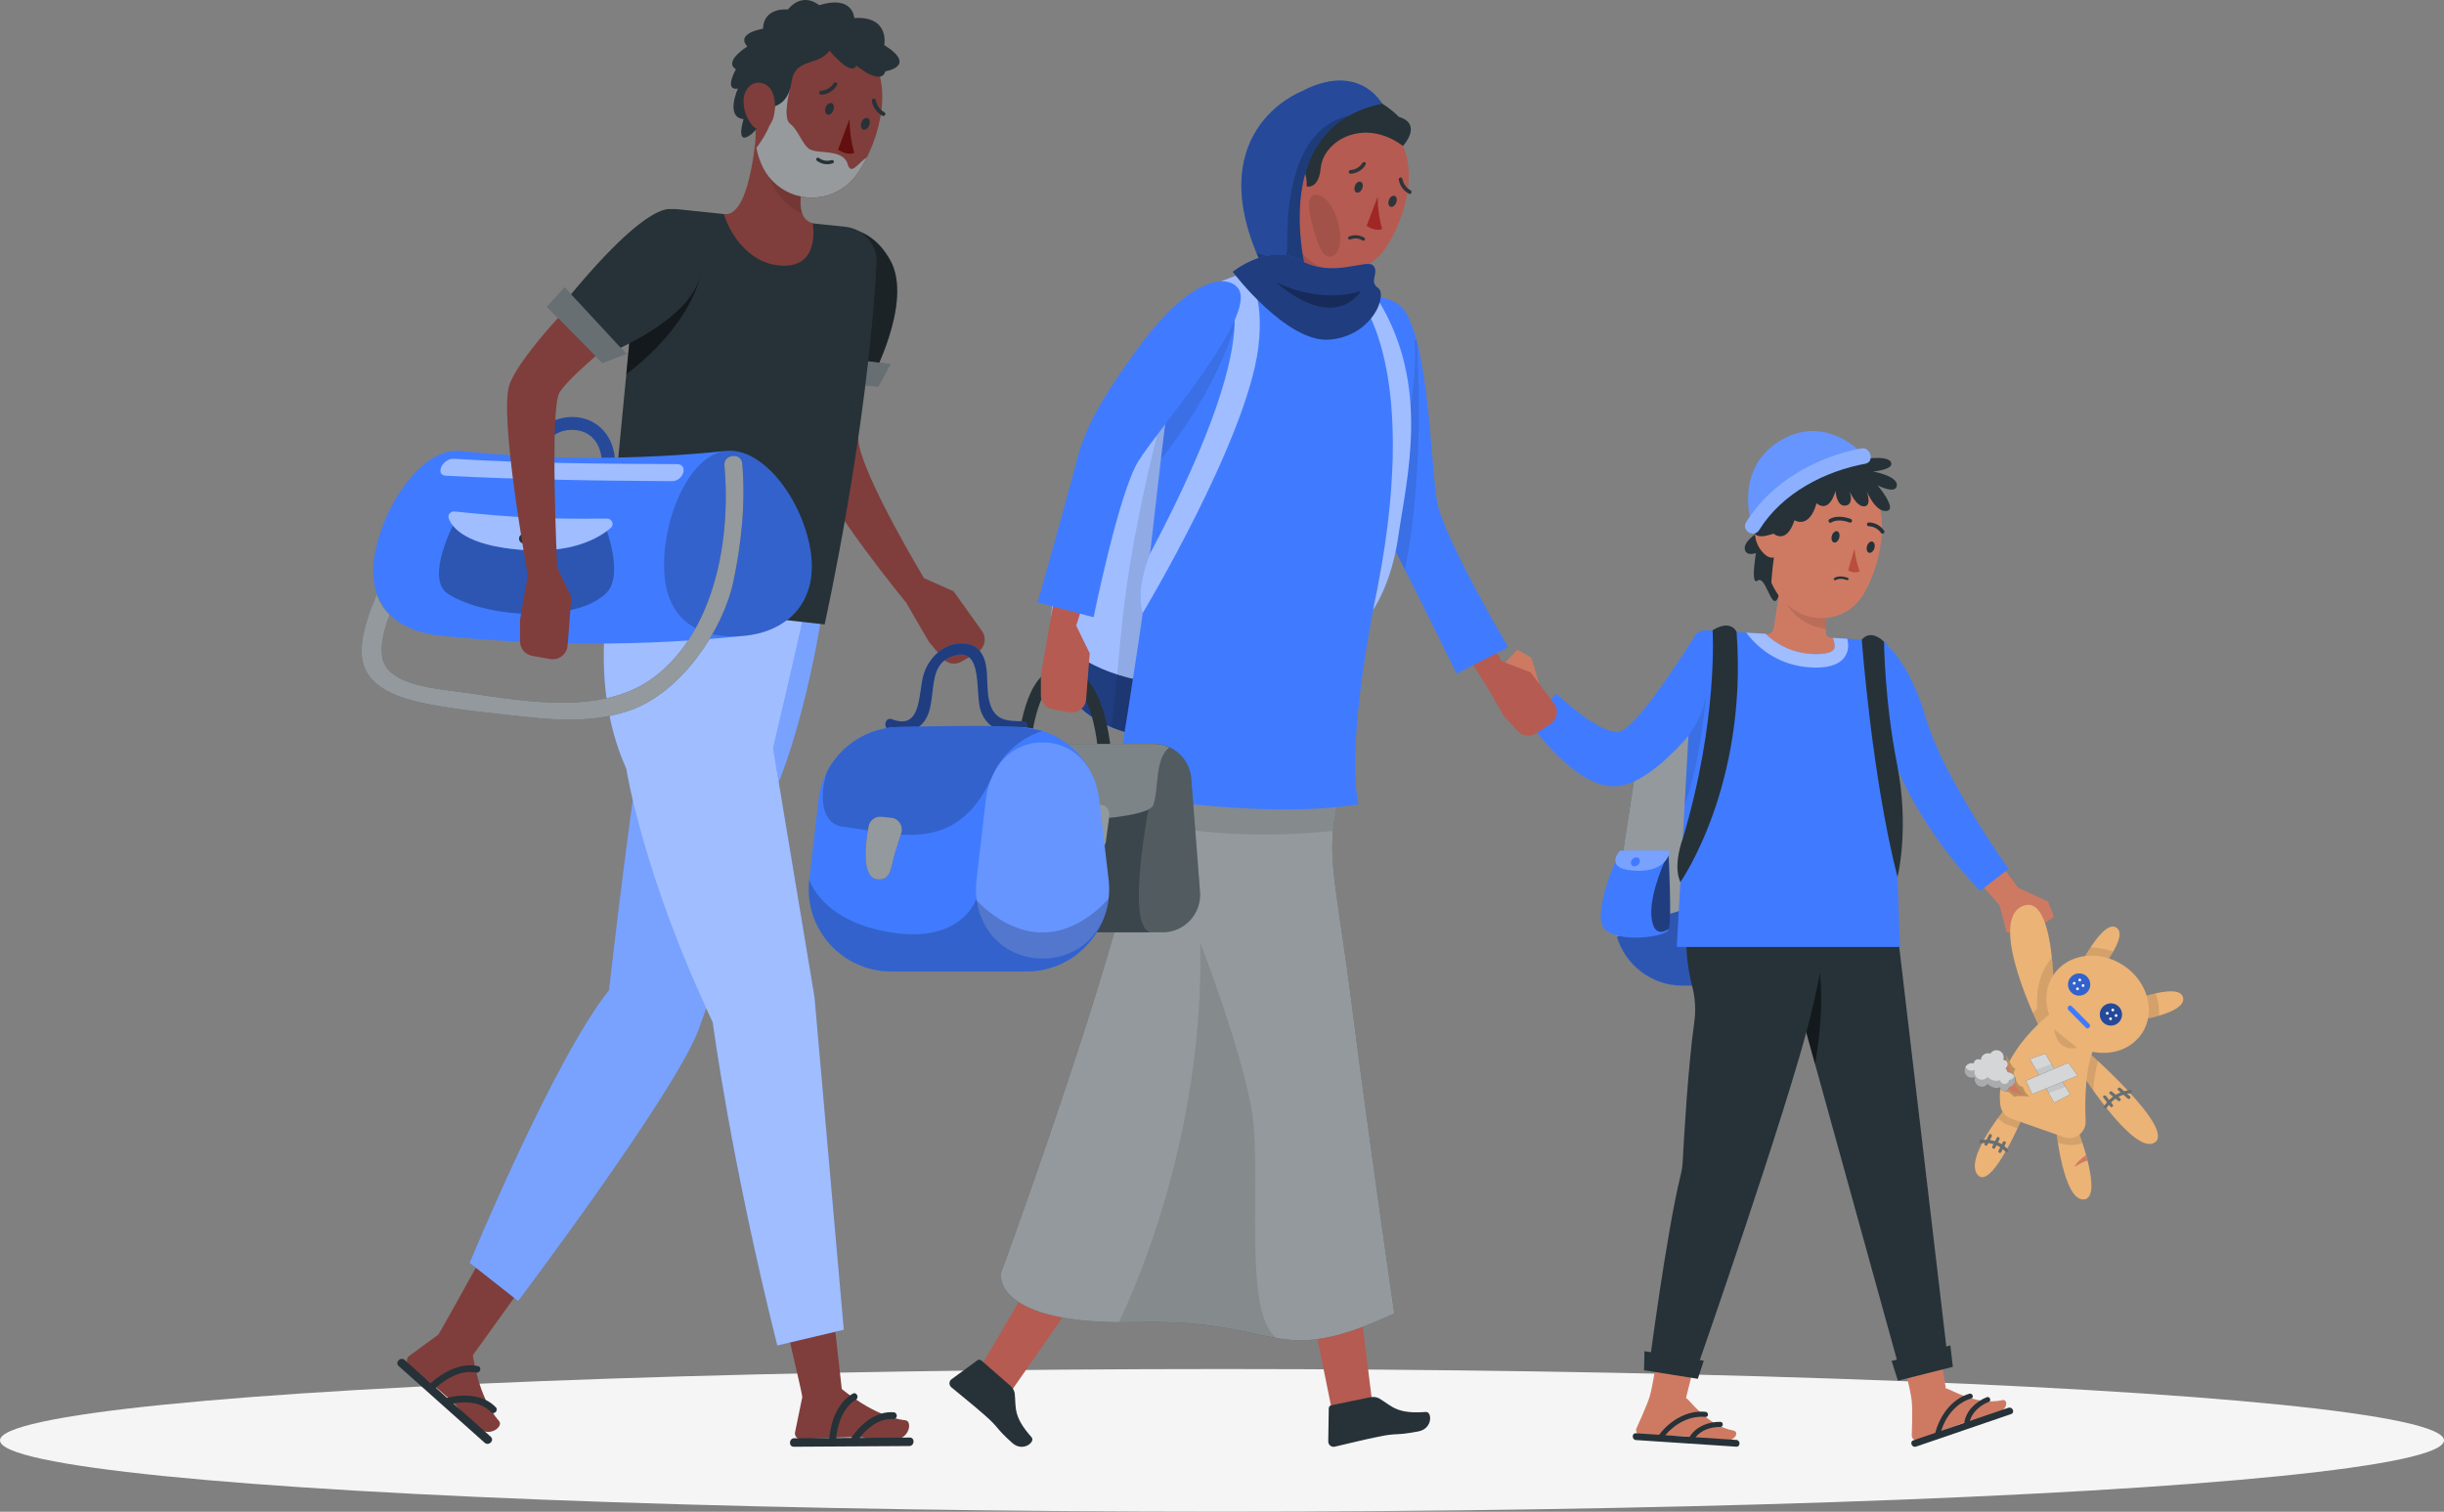<?xml version="1.0" encoding="UTF-8"?>
<svg id="Capa_2" data-name="Capa 2" xmlns="http://www.w3.org/2000/svg" viewBox="0 0 387.78 239.92">
  <rect x="0" y="0" width="387.78" height="239.92" fill="#808080" stroke="none"/>
  <defs>
    <style>
      .cls-1, .cls-2, .cls-3, .cls-4, .cls-5, .cls-6, .cls-7 {
        fill: #fff;
      }

      .cls-8, .cls-5 {
        opacity: .5;
      }

      .cls-2, .cls-9 {
        opacity: .4;
      }

      .cls-10 {
        fill: #ba4d3c;
      }

      .cls-11 {
        fill: #f5f5f5;
      }

      .cls-3, .cls-12 {
        opacity: .3;
      }

      .cls-13, .cls-4, .cls-14, .cls-15 {
        opacity: .1;
      }

      .cls-13, .cls-16 {
        fill: #263238;
      }

      .cls-17 {
        fill: #ebb376;
      }

      .cls-18, .cls-7 {
        opacity: .2;
      }

      .cls-6 {
        opacity: .8;
      }

      .cls-19 {
        fill: #ce7a63;
      }

      .cls-20 {
        fill: #b55b52;
      }

      .cls-21 {
        fill: #407bff;
      }

      .cls-22 {
        fill: #2e353a;
      }

      .cls-23 {
        fill: #7f3e3b;
      }

      .cls-15 {
        isolation: isolate;
      }

      .cls-24 {
        fill: #630f0f;
      }

      .cls-25 {
        fill: #a02724;
      }
    </style>
  </defs>
  <g id="Shadow">
    <ellipse id="_Path_" data-name="&amp;lt;Path&amp;gt;" class="cls-11" cx="193.89" cy="228.59" rx="193.89" ry="11.32"/>
  </g>
  <g id="Character_3" data-name="Character 3">
    <g>
      <g>
        <path class="cls-16" d="m279.01,156.43h-12.02c-6.69,0-11.81-5.96-10.79-12.58l3.49-22.74c.88-5.75,6.11-9.8,11.9-9.21l7.43.76v43.77Z"/>
        <path class="cls-5" d="m279.01,156.43h-12.02c-6.69,0-11.81-5.96-10.79-12.58l3.49-22.74c.88-5.75,6.11-9.8,11.9-9.21l7.43.76v43.77Z"/>
        <path class="cls-21" d="m256.54,148.68c1.35,4.43,5.46,7.75,10.45,7.75h12.02v-13.53c-10.36-.16-18.54,3.56-22.47,5.79Z"/>
        <path class="cls-12" d="m256.54,148.68c1.35,4.43,5.46,7.75,10.45,7.75h12.02v-13.53c-10.36-.16-18.54,3.56-22.47,5.79Z"/>
        <path class="cls-21" d="m256.78,135.63s-4.57,9.87-2.03,11.96c2.54,2.09,9.42,1.07,9.98,0s0-11.96,0-11.96h-7.95Z"/>
        <path class="cls-8" d="m264.74,135.63h-.16c-1.1,2.4-3.02,7.18-2.49,10.33.4,2.39,1.66,2.14,2.72,1.44.45-1.78-.06-11.77-.06-11.77Z"/>
        <g>
          <path class="cls-21" d="m257.04,135h7.95s-.36,3.17-4.79,3.19c-6.19.03-3.16-3.19-3.16-3.19Z"/>
          <path class="cls-3" d="m257.04,135h7.95s-.36,3.17-4.79,3.19c-6.19.03-3.16-3.19-3.16-3.19Z"/>
        </g>
        <path class="cls-21" d="m260.19,136.78c-.08.39-.47.71-.85.71s-.64-.32-.56-.71c.08-.39.47-.71.85-.71s.64.32.56.71Z"/>
      </g>
      <g>
        <g>
          <path class="cls-19" d="m317.68,222.21c-4.3.96-8.52-2-8.94-1.85l-1.79-11.6-6.71.83s2.69,9.47,3.08,12.71c.17,1.39.01,5.59.01,5.59.05.44.45.76.89.7.06,0,.11-.02.17-.04,2.02-.77,3.79-1.53,6.33-2.44,2.99-1.08,2.36-.44,5.9-1.66,2.13-.73,2-2.45,1.06-2.25Z"/>
          <path class="cls-16" d="m318.66,223.42c-2.04.7-4.08,1.4-6.12,2.09.4-1.41,1.65-2.48,3-3.02.49-.19.17-.94-.31-.75-1.73.69-3.31,2.18-3.57,4.08-1.22.42-2.44.83-3.66,1.25.72-2.3,2.4-4.42,4.77-5.13.5-.15.18-.9-.31-.75-2.8.84-4.69,3.48-5.39,6.2-1.16.4-2.32.79-3.48,1.19-.66.23-.24,1.22.42,1,5.03-1.72,10.05-3.44,15.08-5.16.66-.23.24-1.22-.42-1Z"/>
        </g>
        <path class="cls-16" d="m301.14,148.56l7.93,67.3-7.57,1.84-15.94-57.6s-8.63-4.91-8.48-13.2l24.06,1.66Z"/>
        <path class="cls-8" d="m285.56,160.1l2.43,8.77c1.83-10.63.49-16.16.49-16.16l-5.46,5.56c1.42,1.2,2.54,1.84,2.54,1.84Z"/>
        <polygon class="cls-16" points="309.46 213.52 309.85 216.92 301.14 219.12 300.13 215.98 309.46 213.52"/>
      </g>
      <g>
        <g>
          <path class="cls-19" d="m275.05,227.03c-4.34-.77-7.09-5.13-7.54-5.15l2.82-11.39-6.51-1.82s-1.17,9.77-2.06,12.92c-.38,1.34-2.14,5.16-2.14,5.16-.12.43.13.87.55.99.05.02.11.03.17.03,2.16.07,4.09.05,6.78.19,3.18.16,2.35.5,6.08.74,2.25.14,2.79-1.49,1.84-1.66Z"/>
          <path class="cls-16" d="m275.49,228.52c-2.15-.14-4.3-.28-6.46-.43.91-1.15,2.47-1.65,3.93-1.63.52,0,.52-.8,0-.81-1.87-.03-3.89.74-4.87,2.38-1.29-.08-2.57-.17-3.86-.26,1.55-1.84,3.91-3.15,6.38-2.9.52.05.52-.76,0-.81-2.91-.3-5.67,1.4-7.36,3.64-1.22-.08-2.45-.16-3.67-.24-.7-.05-.69,1.04,0,1.08,5.3.35,10.6.7,15.9,1.05.7.05.69-1.04,0-1.08Z"/>
        </g>
        <path class="cls-16" d="m289.84,147.81s-.8,6.4-2.62,13.66c-3.74,14.99-18.16,56.23-18.16,56.23l-7.37-1.13s2.76-21.13,4.96-30.01c.18-.74.3-1.48.34-2.24.19-3.66.85-15.05,1.83-22.04.27-1.92.17-3.87-.32-5.75-.68-2.63-1.4-6.78-.52-10.58l21.85,1.85Z"/>
        <polygon class="cls-16" points="260.92 214.44 270.33 215.95 269.39 218.82 260.85 217.47 260.92 214.44"/>
      </g>
      <g>
        <polygon class="cls-19" points="314.6 133.28 320.2 140.88 324.94 143.06 325.91 145.47 320.98 148.93 318.35 147.88 317.25 143.66 310.6 136.06 314.6 133.28"/>
        <path class="cls-21" d="m299.18,103.13c.2-.33.65-.39.9-.11,1.05,1.17,3.62,4.5,5.43,10.75,2.82,9.73,13.19,24.14,13.19,24.14l-4.51,3.46s-7-6.85-11.84-16.55c-4.03-8.09-5.48-17.78-3.17-21.69Z"/>
      </g>
      <g>
        <path class="cls-17" d="m318.62,175.32s-7.09,8.46-4.84,11.13c2.25,2.67,7.41-9.77,7.41-9.77l-2.57-1.36Z"/>
        <path class="cls-14" d="m317.01,177.41c.36.45.86.88,1.57,1.12.58.19,1.09.38,1.54.54.65-1.38,1.07-2.4,1.07-2.4l-2.57-1.36s-.71.85-1.61,2.09Z"/>
        <g>
          <path class="cls-17" d="m326.23,179.23l3.52.21s4.07,10.78.84,10.92-4.36-11.14-4.36-11.14Z"/>
          <path class="cls-19" d="m330.99,183.32c-.65.45-1.47,1.11-1.84,1.86,0,0,1.15-.72,2.06-1.01-.07-.29-.15-.58-.22-.86Z"/>
          <path class="cls-14" d="m329.75,179.44l-3.52-.21s.09.88.29,2.15c1.03.29,2.68.58,3.89-.02-.37-1.14-.66-1.92-.66-1.92Z"/>
        </g>
        <g>
          <path class="cls-17" d="m323.7,163.26s-8.58-17.19-2.71-19.49,4.9,19.56,4.9,19.56l-2.19-.07Z"/>
          <path class="cls-14" d="m323.7,163.26l2.19.07s.26-5.99-.32-11.36c-1.14,1.3-2.62,3.84-2.33,8.08l-.69.7c.66,1.52,1.16,2.51,1.16,2.51Z"/>
        </g>
        <g>
          <path class="cls-17" d="m330.94,166.63s14.34,12.48,10.94,14.69-12.28-12-12.28-12l1.34-2.69Z"/>
          <g>
            <path class="cls-16" d="m337.94,173.99l-.48-.42c.18-.03.36-.06.54-.08.31-.02.3-.5,0-.48-.34.03-.66.09-.97.18-.2-.17-.4-.35-.6-.52-.23-.2-.57.14-.34.34.14.12.27.24.41.36-.28.11-.55.24-.8.39-.2-.17-.4-.33-.6-.5-.23-.2-.57.14-.34.34.17.15.35.29.53.44-.23.17-.45.35-.65.55-.16-.21-.32-.42-.48-.64-.18-.24-.6,0-.41.24.19.25.38.5.57.75-.16.18-.31.38-.45.58-.18.25.24.49.41.24.1-.15.22-.3.33-.44.07.09.13.18.2.26.18.24.6,0,.41-.24-.1-.13-.19-.25-.29-.38.23-.23.48-.44.74-.62.13.11.27.22.4.34.24.2.57-.14.34-.34-.1-.09-.21-.17-.31-.26.26-.14.53-.27.81-.36.23.2.47.41.7.61.23.2.57-.14.34-.34Z"/>
            <path class="cls-3" d="m337.94,173.99l-.48-.42c.18-.03.36-.06.54-.08.31-.02.3-.5,0-.48-.34.03-.66.09-.97.18-.2-.17-.4-.35-.6-.52-.23-.2-.57.14-.34.34.14.12.27.24.41.36-.28.11-.55.24-.8.39-.2-.17-.4-.33-.6-.5-.23-.2-.57.14-.34.34.17.15.35.29.53.44-.23.17-.45.35-.65.55-.16-.21-.32-.42-.48-.64-.18-.24-.6,0-.41.24.19.25.38.5.57.75-.16.18-.31.38-.45.58-.18.25.24.49.41.24.1-.15.22-.3.33-.44.07.09.13.18.2.26.18.24.6,0,.41-.24-.1-.13-.19-.25-.29-.38.23-.23.48-.44.74-.62.13.11.27.22.4.34.24.2.57-.14.34-.34-.1-.09-.21-.17-.31-.26.26-.14.53-.27.81-.36.23.2.47.41.7.61.23.2.57-.14.34-.34Z"/>
          </g>
          <path class="cls-14" d="m332.89,168.39c-1.16-1.08-1.95-1.76-1.95-1.76l-1.34,2.69s1.04,1.65,2.53,3.74c.08-1.97.51-3.76.76-4.67Z"/>
        </g>
        <path class="cls-17" d="m324.88,161.2c-2.74,2.33-8.38,7.97-7.48,14.29.13.94.81,1.72,1.71,2.04l8.37,2.94c1.73.61,3.51-.72,3.44-2.55-.15-3.54-.05-8.69,1.43-11.83.56-1.2.04-2.62-1.11-3.27l-3.41-1.91c-.95-.53-2.11-.41-2.94.29Z"/>
        <g>
          <polygon class="cls-16" points="322.09 168.06 324.5 167.22 328.47 173.69 325.91 175 322.09 168.06"/>
          <polygon class="cls-6" points="322.09 168.06 324.5 167.22 328.47 173.69 325.91 175 322.09 168.06"/>
        </g>
        <g>
          <path class="cls-16" d="m318.56,182.4c-.17-.19-.36-.35-.55-.5.07-.14.14-.28.21-.42.14-.27-.28-.51-.41-.24-.06.12-.13.25-.19.37-.2-.12-.4-.23-.62-.32.08-.16.16-.32.24-.48.14-.27-.28-.51-.41-.24-.09.18-.18.37-.28.55-.27-.09-.56-.14-.84-.18.1-.2.2-.4.3-.6.14-.27-.28-.51-.41-.24-.13.27-.27.53-.4.8-.29-.01-.59-.01-.9.02-.3.03-.3.51,0,.48.22-.02.44-.03.65-.03-.01.03-.03.06-.04.09-.14.27.28.51.41.24.05-.1.1-.2.15-.3.29.03.58.09.85.17l-.19.37c-.14.27.28.51.42.24.07-.15.15-.29.22-.44.21.09.42.19.62.32-.09.18-.18.37-.28.55-.14.27.28.51.41.24.08-.17.17-.33.25-.5.15.12.29.26.43.41.21.23.54-.11.34-.34Z"/>
          <path class="cls-3" d="m318.56,182.4c-.17-.19-.36-.35-.55-.5.07-.14.14-.28.21-.42.14-.27-.28-.51-.41-.24-.06.12-.13.25-.19.37-.2-.12-.4-.23-.62-.32.08-.16.16-.32.24-.48.14-.27-.28-.51-.41-.24-.09.18-.18.37-.28.55-.27-.09-.56-.14-.84-.18.1-.2.2-.4.3-.6.14-.27-.28-.51-.41-.24-.13.27-.27.53-.4.8-.29-.01-.59-.01-.9.02-.3.03-.3.51,0,.48.22-.02.44-.03.65-.03-.01.03-.03.06-.04.09-.14.27.28.51.41.24.05-.1.1-.2.15-.3.29.03.58.09.85.17l-.19.37c-.14.27.28.51.42.24.07-.15.15-.29.22-.44.21.09.42.19.62.32-.09.18-.18.37-.28.55-.14.27.28.51.41.24.08-.17.17-.33.25-.5.15.12.29.26.43.41.21.23.54-.11.34-.34Z"/>
        </g>
        <path class="cls-17" d="m318.37,170.06l-.02-2.59s.98,2.36,1.45,2.07c0,0-.65,1.05-.02,1.45,0,0,.12,1.32,1.17,1.5,0,0,.34,1.16,1.11,1.53,0,0-2.43-.23-2.43.09,0,0-1.01-1.13-1.36-.81,0,0-1.12-1.25-1.68-.98l1.58-.78.2-1.48Z"/>
        <path class="cls-18" d="m318.37,170.06l-.02-2.59s.98,2.36,1.45,2.07c0,0-.65,1.05-.02,1.45,0,0,.12,1.32,1.17,1.5,0,0,.34,1.16,1.11,1.53,0,0-2.43-.23-2.43.09,0,0-1.01-1.13-1.36-.81,0,0-1.12-1.25-1.68-.98l1.58-.78.2-1.48Z"/>
        <g>
          <path class="cls-17" d="m336.99,159.29s8.59-3.61,9.37-1.05c.78,2.57-7.5,3.77-7.5,3.77l-1.87-2.72Z"/>
          <path class="cls-14" d="m342.04,157.65c-2.46.56-5.05,1.64-5.05,1.64l1.87,2.72s1.84-.27,3.71-.82c.03-.98-.07-2.2-.53-3.54Z"/>
        </g>
        <g>
          <path class="cls-17" d="m329.72,153.79s3.9-7.94,6.06-6.59c2.16,1.35-3.03,7.38-3.03,7.38l-3.03-.78Z"/>
          <path class="cls-14" d="m335.32,150.99c-1.32-.43-2.59-.6-3.61-.65-1.13,1.71-1.99,3.45-1.99,3.45l3.03.78s1.51-1.76,2.56-3.59Z"/>
        </g>
        <path class="cls-17" d="m339.86,163.98c-2.24,3.42-7.2,4.14-11.09,1.6-3.89-2.54-5.23-7.38-3-10.8s7.2-4.14,11.1-1.6,5.23,7.38,3,10.8Z"/>
        <g>
          <path class="cls-21" d="m331.6,156.69c-.24.94-1.21,1.51-2.15,1.27-.94-.24-1.51-1.21-1.27-2.15s1.21-1.51,2.15-1.27,1.51,1.21,1.27,2.15Z"/>
          <path class="cls-18" d="m331.6,156.69c-.24.94-1.21,1.51-2.15,1.27-.94-.24-1.51-1.21-1.27-2.15s1.21-1.51,2.15-1.27,1.51,1.21,1.27,2.15Z"/>
          <g>
            <path class="cls-1" d="m330.04,155.32c-.12-.03-.23.04-.26.16-.03.12.04.23.16.26.12.03.23-.04.26-.16.03-.12-.04-.23-.16-.26Z"/>
            <path class="cls-1" d="m329.68,156.72c-.12-.03-.23.04-.26.16s.04.23.16.26c.12.03.23-.04.26-.16.03-.12-.04-.23-.16-.26Z"/>
            <path class="cls-1" d="m330.56,156.2c-.12-.03-.23.04-.26.16-.03.12.04.23.16.26.12.03.23-.04.26-.16s-.04-.23-.16-.26Z"/>
            <path class="cls-1" d="m329.16,155.84c-.12-.03-.23.04-.26.16-.03.12.04.23.16.26.12.03.23-.04.26-.16s-.04-.23-.16-.26Z"/>
          </g>
        </g>
        <g>
          <path class="cls-21" d="m336.64,161.44c-.24.94-1.21,1.51-2.15,1.27-.94-.24-1.51-1.21-1.27-2.15s1.21-1.51,2.15-1.27c.94.24,1.51,1.21,1.27,2.15Z"/>
          <path class="cls-9" d="m336.64,161.44c-.24.94-1.21,1.51-2.15,1.27-.94-.24-1.51-1.21-1.27-2.15s1.21-1.51,2.15-1.27c.94.24,1.51,1.21,1.27,2.15Z"/>
          <g>
            <path class="cls-1" d="m335.28,160.08c-.12-.03-.23.04-.26.16-.03.12.04.23.16.26.12.03.23-.04.26-.16.03-.12-.04-.23-.16-.26Z"/>
            <path class="cls-1" d="m334.92,161.47c-.12-.03-.23.04-.26.16-.03.12.04.23.16.26.12.03.23-.04.26-.16.03-.12-.04-.23-.16-.26Z"/>
            <path class="cls-1" d="m335.8,160.96c-.12-.03-.23.04-.26.16-.03.12.04.23.16.26.12.03.23-.04.26-.16.03-.12-.04-.23-.16-.26Z"/>
            <path class="cls-1" d="m334.4,160.6c-.12-.03-.23.04-.26.16-.03.12.04.23.16.26s.23-.04.26-.16c.03-.12-.04-.23-.16-.26Z"/>
          </g>
        </g>
        <path class="cls-21" d="m328.18,160.28c.92.94,1.84,1.88,2.77,2.81.36.37.92-.2.56-.57l-2.77-2.81c-.36-.37-.92.2-.56.57h0Z"/>
        <path class="cls-14" d="m325.89,163.33l3.68,2.94s-3.02.97-3.68-2.94Z"/>
        <polygon class="cls-13" points="323.05 169.8 325.05 173.44 327.74 172.51 325.5 168.85 323.05 169.8"/>
        <g>
          <polygon class="cls-16" points="328.16 168.67 321.47 171.52 322.44 173.64 329.67 170.7 328.16 168.67"/>
          <polygon class="cls-6" points="328.16 168.67 321.47 171.52 322.44 173.64 329.67 170.7 328.16 168.67"/>
        </g>
        <path class="cls-19" d="m321.08,173.75c-1.68-1.26-2.27-3.65-2.46-4.89-.49,1.01-.88,2.09-1.11,3.2,1.13,1.24,3.57,1.69,3.57,1.69Z"/>
        <g>
          <path class="cls-16" d="m319.72,171.64c.16-.63-.22-1.28-.85-1.44-.1-.03-.19-.02-.29-.02-.07-.24-.19-.46-.35-.66.15-.1.27-.25.32-.43.1-.39-.13-.78-.52-.88-.06-.02-.12,0-.17,0,.01-.03.04-.06.05-.1.16-.63-.22-1.27-.84-1.43-.5-.13-1,.1-1.27.51-.02,0-.04-.03-.07-.03-.63-.16-1.27.22-1.43.84-.02.07,0,.14-.01.21-.07-.05-.14-.09-.23-.11-.39-.1-.78.13-.88.52-.01.04,0,.09,0,.13,0,0-.01,0-.02-.01-.63-.16-1.27.22-1.43.84-.16.63.22,1.27.84,1.43.28.07.55.02.79-.09,0,.02-.03.04-.03.07-.16.63.22,1.28.85,1.44.46.12.92-.06,1.2-.4.24.26.55.46.92.56.36.09.71.07,1.04-.03.05.27.25.5.53.57.39.1.78-.13.88-.52,0-.03,0-.05,0-.08.46-.07.86-.4.98-.88Z"/>
          <path class="cls-6" d="m319.72,171.64c.16-.63-.22-1.28-.85-1.44-.1-.03-.19-.02-.29-.02-.07-.24-.19-.46-.35-.66.15-.1.27-.25.32-.43.1-.39-.13-.78-.52-.88-.06-.02-.12,0-.17,0,.01-.03.04-.06.05-.1.16-.63-.22-1.27-.84-1.43-.5-.13-1,.1-1.27.51-.02,0-.04-.03-.07-.03-.63-.16-1.27.22-1.43.84-.02.07,0,.14-.01.21-.07-.05-.14-.09-.23-.11-.39-.1-.78.13-.88.52-.01.04,0,.09,0,.13,0,0-.01,0-.02-.01-.63-.16-1.27.22-1.43.84-.16.63.22,1.27.84,1.43.28.07.55.02.79-.09,0,.02-.03.04-.03.07-.16.63.22,1.28.85,1.44.46.12.92-.06,1.2-.4.24.26.55.46.92.56.36.09.71.07,1.04-.03.05.27.25.5.53.57.39.1.78-.13.88-.52,0-.03,0-.05,0-.08.46-.07.86-.4.98-.88Z"/>
          <g class="cls-18">
            <path d="m319.72,171.64c.08-.29.02-.59-.1-.84-.18.33-.5.56-.87.61,0,.03,0,.05,0,.08-.1.39-.5.62-.88.52-.28-.07-.48-.3-.53-.57-.33.1-.68.12-1.04.03-.37-.1-.68-.29-.92-.56-.28.34-.74.52-1.2.4-.63-.16-1.01-.81-.85-1.44,0-.03.03-.04.03-.07-.24.11-.51.16-.79.09-.33-.08-.58-.3-.73-.58-.04.08-.1.15-.12.25-.16.63.22,1.27.84,1.43.28.07.55.02.79-.09,0,.02-.03.04-.03.07-.16.63.22,1.28.85,1.44.46.12.92-.06,1.2-.4.24.26.55.46.92.56.36.09.71.07,1.04-.03.05.27.25.5.53.57.39.1.78-.13.88-.52,0-.03,0-.05,0-.08.46-.07.86-.4.98-.88Z"/>
          </g>
        </g>
      </g>
      <path class="cls-16" d="m280.13,83.8s-3.75,1.84-3.26,3.49c.49,1.65,3.8-.46,3.8-.46l-.54-3.04Z"/>
      <path class="cls-16" d="m279.25,84.13s-1.9,9.16-.39,8.02c1.26-.96,2.17,4.6,3.14,2.92s.85-8.45.85-8.45l-3.15-3.21-.45.72Z"/>
      <path class="cls-21" d="m270.77,100.03l27.53,1.66c.82.05,1.46.7,1.49,1.53l1.67,47.06h-35.41l2.68-48.43c.06-1.06.99-1.89,2.04-1.83Z"/>
      <path class="cls-19" d="m289.71,100.44l-.21-5.44-6.99-2.24-1.09,7.01c-.07.47-.54.86-1.01.83l-1.68-.06.99,2.17,3.81,1.95h5.74l3.54-1.47-1.02-1.86-1.33-.13c-.43-.03-.73-.33-.75-.75Z"/>
      <path class="cls-14" d="m282.42,93.31l-.04.27c.34,1.1,2.05,5.56,7.31,6.23l-.19-4.82-5.98-1.92-1.11.23Z"/>
      <g>
        <path class="cls-21" d="m287.68,105.95c.15,0,.31,0,.45,0,2.43,0,4.02-.66,4.73-1.96.46-.84.45-1.77.25-2.62l-2.31-.14c.27.64.44,1.35.2,1.78-.31.56-1.47.85-3.18.8-3.64-.12-6.14-1.73-7.71-3.23l-3.05-.18c1.46,1.95,4.83,5.36,10.61,5.54Z"/>
        <path class="cls-5" d="m287.68,105.95c.15,0,.31,0,.45,0,2.43,0,4.02-.66,4.73-1.96.46-.84.45-1.77.25-2.62l-2.31-.14c.27.64.44,1.35.2,1.78-.31.56-1.47.85-3.18.8-3.64-.12-6.14-1.73-7.71-3.23l-3.05-.18c1.46,1.95,4.83,5.36,10.61,5.54Z"/>
      </g>
      <path class="cls-19" d="m281.46,80.6c-1.4,6.16-2.13,8.77.02,12.73,3.23,6.02,11.11,6.4,14.32.78,2.87-5.06,4.74-14.29-.52-18.44-3.72-2.98-9.14-2.38-12.12,1.34-.84,1.05-1.43,2.28-1.71,3.6Z"/>
      <path class="cls-16" d="m290.65,85.03c-.14.49,0,.97.33,1.06.32.1.7-.23.84-.72.14-.49,0-.97-.32-1.06-.32-.1-.7.23-.85.72Z"/>
      <path class="cls-16" d="m296.23,86.67c-.15.49,0,.97.32,1.06.32.09.7-.23.85-.72.15-.49,0-.97-.32-1.06-.32-.1-.7.23-.85.72Z"/>
      <path class="cls-10" d="m294.25,87.05c.11,1.25.39,2.48.83,3.66-.61.22-1.29.15-1.85-.18l1.02-3.48Z"/>
      <path class="cls-16" d="m290.22,82.9c.1.08.24.09.35.02,1.2-.72,2.85,0,2.86,0,.15.07.33,0,.4-.15.07-.15,0-.33-.15-.4-.08,0-1.96-.84-3.42.03-.14.09-.19.27-.1.41.01.03.03.06.06.09Z"/>
      <path class="cls-16" d="m291.03,92.05c.06.05.15.06.22.01.75-.45,1.79,0,1.79,0,.1.04.21,0,.25-.1.04-.1,0-.21-.1-.25-.05,0-1.23-.53-2.14.02-.09.05-.12.17-.06.26,0,.02.02.04.04.05Z"/>
      <path class="cls-16" d="m298.58,84.67c.1.04.21.03.3-.03.13-.1.16-.28.06-.42-.55-.81-1.45-1.29-2.43-1.31-.17,0-.3.15-.29.32,0,.17.15.3.32.29.77.03,1.48.42,1.91,1.06.03.04.08.07.13.1Z"/>
      <path class="cls-16" d="m271.73,100.02s.93,14.11-4.73,33.07c0,0-1.63,4.21-.38,6.9,0,0,10.72-15.23,8.92-39.68,0,0-.81-2.12-3.81-.29Z"/>
      <path class="cls-16" d="m295.4,101.51s1.61,21.89,5.67,37.68c0,0,1.94-7.68-.07-17.91-2.01-10.23-2.06-19.42-2.06-19.42,0,0-1.98-2.15-3.54-.35Z"/>
      <path class="cls-16" d="m283.26,82.97c-1.86,1.72-2.24,10.02-2.24,10.02,0,0-2.95-3.27-.89-9.19,1.41-4.05,3.72-1.38,3.13-.83Z"/>
      <path class="cls-19" d="m278.48,84.96c.11,1.22.71,2.34,1.65,3.12,1.25,1.03,2.54.06,2.72-1.46.17-1.37-.27-3.56-1.79-3.99-1.11-.3-2.25.36-2.54,1.47-.07.28-.09.57-.05.86Z"/>
      <path class="cls-16" d="m281.4,84.69s2.03,1.82,3.33-2.13c0,0,2.31,1.52,3.5-2.71,0,0,1.85,1.87,3.01-1.92,0,0,.13,2.48,1.57,2.31,1.45-.17.65-2.31.65-2.31,0,0,1.02,2.48,2.32,2.43,1.3-.06.39-2.43.39-2.43,0,0,1.36,3.38,3.16,3.16s-1.41-4.06-1.41-4.06c0,0,2.93,1.52,3.05,0,.11-1.52-3.78-2.2-3.78-2.2,0,0,3.5-.28,2.82-1.52-.68-1.24-5.5-.28-5.5-.28,0,0,.49-.78-.35-1.63-.84-.85-2.55.22-2.55.22,0,0-6.09-2.59-4.57.79,0,0-4.63-.96-3.05,1.07,0,0-4.17.68-2.14,1.97,0,0-4.91,1.24-2.88,2.48,0,0-2.37,3.44.56,2.82,0,0-3.89,5.96,1.86,3.94Z"/>
      <path class="cls-14" d="m268.54,108.39l-.2.46-1.05,18.95c2.67-7.2,3.46-18.01,3.46-18.01l-2.21-1.4Z"/>
      <g>
        <polygon class="cls-19" points="251.2 116.04 244.48 109.42 242.99 104.4 240.75 103.1 236.66 107.53 237.33 110.29 241.33 111.97 247.9 119.64 251.2 116.04"/>
        <path class="cls-21" d="m270.35,100.85l.48,5.93c.32,3.99-1.04,8.01-3.82,11.02-2.94,3.19-6.94,6.7-10.47,6.98-6.56.53-13.86-10.11-13.86-10.11l4.27-4.58s6.72,6.45,9.89,6.04c2.55-.33,9.6-11.24,12.29-15.54.34-.55,1.17-.37,1.22.26Z"/>
      </g>
      <g>
        <path class="cls-21" d="m295.46,71.97s-5.86-6.49-13.16-1.94c-7.35,4.57-4.31,13.41-4.31,13.41,0,0,7.23-10.24,17.47-11.46Z"/>
        <path class="cls-7" d="m295.46,71.97s-5.86-6.49-13.16-1.94c-7.35,4.57-4.31,13.41-4.31,13.41,0,0,7.23-10.24,17.47-11.46Z"/>
        <g>
          <path class="cls-21" d="m279.12,84.11c3.67-5.92,10.49-9.35,16.84-10.52,1.5-.28.87-2.71-.63-2.43-6.98,1.29-14.26,5.23-18.26,11.68-.84,1.36,1.21,2.62,2.05,1.27h0Z"/>
          <g class="cls-9">
            <path class="cls-1" d="m279.12,84.11c3.67-5.92,10.49-9.35,16.84-10.52,1.5-.28.87-2.71-.63-2.43-6.98,1.29-14.26,5.23-18.26,11.68-.84,1.36,1.21,2.62,2.05,1.27h0Z"/>
          </g>
        </g>
      </g>
    </g>
  </g>
  <g id="Character_2" data-name="Character 2">
    <g>
      <g>
        <path class="cls-21" d="m197.6,52.27s-13.85-1.55-18.96,10.94c-5.11,12.48-25.87,48.9,3.31,53.78,0,0,9.18,4.13,11.73-4.6s15.36-58.57,3.92-60.12Z"/>
        <path class="cls-5" d="m197.6,52.27s-13.85-1.55-18.96,10.94c-5.11,12.48-25.87,48.9,3.31,53.78,0,0,9.18,4.13,11.73-4.6s15.36-58.57,3.92-60.12Z"/>
        <path class="cls-21" d="m193.68,112.39c.28-.94.67-2.36,1.14-4.15-2.79.48-6.29.67-10.62.23-10.03-1.01-15.19-5.43-17.49-8.21.11,8.16,3.9,14.82,15.24,16.72,0,0,9.18,4.13,11.73-4.6Z"/>
        <path class="cls-8" d="m193.68,112.39c.28-.94.67-2.36,1.14-4.15-2.79.48-6.29.67-10.62.23-10.03-1.01-15.19-5.43-17.49-8.21.11,8.16,3.9,14.82,15.24,16.72,0,0,9.18,4.13,11.73-4.6Z"/>
        <path class="cls-14" d="m201.81,58.19l-8.88-3.98-6.76,5.37s-6.47,21.36-8.28,40.77c-.68,7.36-1.17,12.08-1.51,15.1,1.61.66,3.46,1.19,5.57,1.54,0,0,9.18,4.13,11.73-4.6,2.05-7,10.69-40.43,8.13-54.2Z"/>
      </g>
      <path class="cls-20" d="m213.05,46.97c.04.41,1.01,6.4-4.32,6.39-5.74-.01-8.54-5.75-9.09-7.79,4.55.65,5.94-12.89,5.94-12.89l2.22,1.45,2.47,4.62s-.67,7.28,2.77,8.22Z"/>
      <path class="cls-14" d="m213.05,46.97c.04.41,1.01,6.4-4.32,6.39-5.74-.01-8.54-5.75-9.09-7.79,4.55.65,5.94-12.89,5.94-12.89l2.22,1.45,2.47,4.62s-.67,7.28,2.77,8.22Z"/>
      <path class="cls-20" d="m216.91,71.46s5.88,13.42,7.5,17.62c2.19,5.71,11.38,19.67,11.38,19.67l2.86,4.93,2.19,2.36c.74.8,1.96.95,2.87.35l2.3-1.5c1.11-.72,1.35-2.25.52-3.28l-3.67-4.91-4.56-1.75s-8.87-14.35-10.08-19.88c-.79-3.59-4.07-14.4-4.07-14.4l-7.22.8Z"/>
      <path class="cls-21" d="m221.46,48.59c-2.95-.62-6.85,3.93-5.53,17.25,1.32,13.32,3.1,17.06,5.3,21.27,2.21,4.21,9.89,19.8,9.89,19.8l8.18-4.19s-10.24-17.32-11.29-23.14c-1.06-5.82-1.39-29.9-6.55-30.98Z"/>
      <path class="cls-14" d="m222.91,90.4c3.36-16.17,1.89-36.26,1.89-36.29,0,0,0,0,0,0l-3.33-1.64-3.45,2.65-2.34,4.94c-.03,1.71.04,3.63.26,5.78,1.32,13.32,3.1,17.06,5.3,21.27.4.77.99,1.92,1.68,3.29Z"/>
      <polygon class="cls-20" points="165.61 199.9 155.46 217.13 159.97 221.46 172.17 203.94 165.61 199.9"/>
      <path class="cls-16" d="m160.29,219.91l-4.59-4.01c-.17-.15-.43-.16-.61-.03l-4.1,3.01c-.37.26-.45.77-.18,1.14.03.05.07.09.12.13,1.68,1.42,3.23,2.61,5.29,4.42,2.43,2.13,1.56,1.88,4.38,4.42,1.7,1.53,3.73-.15,3.08-.89-2.97-3.34-2.44-4.66-2.68-6.98-.08-.47-.33-.9-.71-1.21Z"/>
      <polygon class="cls-20" points="207.51 204.97 212.15 227.85 218.23 226.63 215.36 203.54 207.51 204.97"/>
      <path class="cls-16" d="m217.39,221.75l-6.16,1.27c-.23.05-.4.25-.4.49l-.08,5.24c-.01.46.36.85.82.86.06,0,.12,0,.18-.01,2.21-.5,4.16-1.02,6.93-1.59,3.26-.67,2.52-.11,6.36-.84,2.32-.44,2.2-3.16,1.19-3.09-4.6.36-5.34-.9-7.4-2.15-.44-.23-.95-.29-1.43-.17Z"/>
      <path class="cls-16" d="m182.21,104.11s-3.73,13.17-1.71,24.82c1.63,9.43-21.67,73.09-21.67,73.09,0,0-1.69,8.34,21.67,7.81,23.36-.52,21.22,7.62,40.73-1.38,0,0-4.29-29.58-6.64-48.23s-4.08-23.77-2.72-30.87c1.36-7.09,3.44-22.67,3.44-22.67l-33.1-2.57Z"/>
      <path class="cls-5" d="m182.21,104.11s-3.73,13.17-1.71,24.82c1.63,9.43-21.67,73.09-21.67,73.09,0,0-1.69,8.34,21.67,7.81,23.36-.52,21.22,7.62,40.73-1.38,0,0-4.29-29.58-6.64-48.23s-4.08-23.77-2.72-30.87c1.36-7.09,3.44-22.67,3.44-22.67l-33.1-2.57Z"/>
      <path class="cls-14" d="m202.57,212.37c-5.64-4.17-2.13-26.42-4.06-36.71s-8.07-26.02-8.07-26.02c.63,30.05-10.07,54.3-12.92,60.21.95.01,1.93.01,2.98-.01,11.89-.27,17.17,1.71,22.07,2.53h0Z"/>
      <path class="cls-14" d="m211.5,131.85c.08-.82.2-1.64.36-2.48,1.36-7.09,3.44-22.67,3.44-22.67l-33.1-2.57s-3.73,13.17-1.71,24.82c.06.35.08.78.08,1.27,6.15,1.47,16.9,3.13,30.93,1.64Z"/>
      <path class="cls-21" d="m203.14,46.26c-4.42-.68-12.27-4.1-15.1,3.7-2.83,7.8-4.76,34.38-7.33,51.53-2.57,17.15-3.89,24.44-3.89,24.44,0,0,23.03,4.29,38.75,1.71,0,0-2.06-6.27,1.8-28.1,3.85-21.84,8.67-39.97,6.69-47.51-1.98-7.55-8.09-3.8-20.92-5.76Z"/>
      <path class="cls-14" d="m194.34,46.55l-7.09,6.17c-1.11,4.63-2.09,12.04-3.05,20.19,10.97-13.95,12.43-24.14,12.43-24.14l-2.29-2.23Z"/>
      <path class="cls-20" d="m206.73,24.1c-1.88,6.1-3.29,9.56-1.48,13.84,1.73,4.24,6.57,6.27,10.81,4.53,1.56-.64,2.89-1.73,3.81-3.15,3.28-4.81,5.8-13.97.96-18.73-3.21-3.33-8.52-3.43-11.85-.22-1.06,1.02-1.83,2.3-2.24,3.71Z"/>
      <path class="cls-22" d="m214.99,29.48c-.19.48-.07.98.25,1.08.32.1.71-.16.9-.64s.08-.98-.26-1.08c-.33-.1-.71.16-.89.64Z"/>
      <path class="cls-22" d="m220.38,31.73c-.19.48-.08.97.25,1.08.33.11.71-.16.9-.64.19-.49.07-.98-.26-1.08-.33-.11-.71.16-.89.65Z"/>
      <path class="cls-25" d="m218.58,31.25c.01,1.72.25,3.43.71,5.09-1.14.45-2.45-.5-2.45-.5l1.74-4.6Z"/>
      <path class="cls-22" d="m216.43,25.72s.1,0,.14.01c.14.09.19.27.1.41,0,0,0,0,0,.01-.5.84-1.39,1.38-2.37,1.43-.17,0-.3-.13-.3-.3,0,0,0,0,0,0,0-.16.13-.3.3-.3,0,0,0,0,0,0,.76-.05,1.45-.46,1.85-1.1.05-.1.16-.16.27-.15Z"/>
      <path class="cls-22" d="m222.34,28.17c.09.04.16.12.18.22.13.78.62,1.45,1.31,1.82.14.09.18.28.09.43-.07.11-.21.16-.33.13h0c-.87-.45-1.49-1.28-1.65-2.25-.03-.16.07-.32.23-.35,0,0,0,0,0,0,.06-.01.12,0,.17.01Z"/>
      <path class="cls-22" d="m214.01,37.96s-.07-.05-.1-.08c-.06-.13,0-.29.14-.34,0,0,0,0,.01,0,.79-.34,1.69-.27,2.41.19.12.08.15.25.06.36,0,0,0,0,0,0-.08.12-.25.15-.36.06,0,0,0,0,0,0-.56-.35-1.27-.41-1.88-.15-.09.04-.19.03-.27-.03Z"/>
      <path class="cls-16" d="m206.39,29.29s2.74,1.7,3.17-2.65c.43-4.35,6.89-8.07,13.04-3.48,0,0,3.23-3.45-.67-4.62,0,0-7.68-8.37-15.8-.86-7.26,6.72-.43,13.57-.43,13.57l.69-1.96Z"/>
      <path class="cls-14" d="m212.27,35.14c.78,2.7.35,5.2-.96,5.57-1.31.38-2.1-1.51-2.87-4.21s-1.25-5.2.06-5.57c1.31-.38,3,1.51,3.78,4.21Z"/>
      <path class="cls-20" d="m202.61,28.2c-.09,1.42.36,2.83,1.26,3.93,1.19,1.43,2.77.56,3.25-1.16.43-1.56.33-4.17-1.26-4.97-1.59-.8-3.12.44-3.25,2.2Z"/>
      <path class="cls-21" d="m207.67,44.94s-7.53-24.56,11.61-28.51c0,0-3.65-6.78-12.9-1.87,0,0-16.62,6.43-5.72,28.46l7,1.92Z"/>
      <g>
        <path class="cls-9" d="m207.67,44.94s-7.53-24.56,11.61-28.51c0,0-3.65-6.78-12.9-1.87,0,0-16.62,6.43-5.72,28.46l7,1.92Z"/>
        <path class="cls-18" d="m204.23,39.66c-.01,2.05-3.13,1.13-4.85.46.39.93.8,1.89,1.3,2.89l7,1.92s-5.99-19.58,6.37-26.58c-.02,0-.03,0-.04,0-10.44,2.39-9.75,18.48-9.77,21.3Z"/>
      </g>
      <g>
        <path class="cls-21" d="m193.65,44.69s9.67,3.75-11.17,43.17c0,0-2.42,5.37-1.18,9.46,0,0,16.48-27.47,18.34-42.09,1.15-9.09-2.04-12.07-2.04-12.07l-3.95,1.53Z"/>
        <path class="cls-5" d="m193.65,44.69s9.67,3.75-11.17,43.17c0,0-2.42,5.37-1.18,9.46,0,0,16.48-27.47,18.34-42.09,1.15-9.09-2.04-12.07-2.04-12.07l-3.95,1.53Z"/>
      </g>
      <g>
        <path class="cls-21" d="m215.43,47.08s10.7,11.13,2.44,49.69c0,0,2.9-4.06,3.97-11.51,1.35-9.4,5.24-24.2-3.3-37.84,0,0-4.37-2.34-3.12-.33Z"/>
        <path class="cls-5" d="m215.43,47.08s10.7,11.13,2.44,49.69c0,0,2.9-4.06,3.97-11.51,1.35-9.4,5.24-24.2-3.3-37.84,0,0-4.37-2.34-3.12-.33Z"/>
      </g>
      <g>
        <g>
          <path class="cls-16" d="m184.49,147.95h-31.1c-3.45,0-6.18-2.94-5.91-6.38l1.39-18.04c.24-3.09,2.81-5.47,5.91-5.47h28.32c3.1,0,5.67,2.39,5.91,5.47l1.39,18.04c.26,3.44-2.46,6.38-5.91,6.38Z"/>
          <path class="cls-7" d="m184.49,147.95h-31.1c-3.45,0-6.18-2.94-5.91-6.38l1.39-18.04c.24-3.09,2.81-5.47,5.91-5.47h28.32c3.1,0,5.67,2.39,5.91,5.47l1.39,18.04c.26,3.44-2.46,6.38-5.91,6.38Z"/>
        </g>
        <path class="cls-16" d="m163.43,119.06c.28-2.79,1.39-11.5,5.39-11.06,4.15.46,5.21,8.81,5.52,12.04.12,1.29,2.15,1.3,2.03,0-.41-4.39-1.82-13.77-7.61-14.1-5.61-.31-6.95,9.11-7.35,13.11-.13,1.3,1.9,1.29,2.03,0h0Z"/>
        <g>
          <path class="cls-16" d="m182.61,147.95c-4.31-.66,0-21.63,0-21.63l-6.55-2.1h-11.91l-15.4.8-1.27,16.55c-.26,3.44,2.46,6.38,5.91,6.38h29.22Z"/>
          <path class="cls-4" d="m182.61,147.95c-4.31-.66,0-21.63,0-21.63l-6.55-2.1h-11.91l-15.4.8-1.27,16.55c-.26,3.44,2.46,6.38,5.91,6.38h29.22Z"/>
        </g>
        <g>
          <path class="cls-16" d="m185.57,118.62c-.76-.35-1.59-.56-2.47-.56h-28.32c-3.1,0-5.67,2.39-5.91,5.47l-.36,4.72c.33.38.76.69,1.34.9,5.42,1.97,32.02,1.6,33.13-1.35.94-2.51.21-7.5,2.59-9.18Z"/>
          <path class="cls-2" d="m185.57,118.62c-.76-.35-1.59-.56-2.47-.56h-28.32c-3.1,0-5.67,2.39-5.91,5.47l-.36,4.72c.33.38.76.69,1.34.9,5.42,1.97,32.02,1.6,33.13-1.35.94-2.51.21-7.5,2.59-9.18Z"/>
        </g>
        <g>
          <path class="cls-16" d="m153.87,134.86h0c-.89,0-1.57-.78-1.45-1.66l.58-4.25c.1-.73.72-1.27,1.45-1.27h0c.89,0,1.57.78,1.45,1.66l-.58,4.25c-.1.73-.72,1.27-1.45,1.27Z"/>
          <path class="cls-16" d="m174.01,134.86h0c-.89,0-1.57-.78-1.45-1.66l.58-4.25c.1-.73.72-1.27,1.45-1.27h0c.89,0,1.57.78,1.45,1.66l-.58,4.25c-.1.73-.72,1.27-1.45,1.27Z"/>
        </g>
        <g class="cls-8">
          <path class="cls-1" d="m153.87,134.86h0c-.89,0-1.57-.78-1.45-1.66l.58-4.25c.1-.73.72-1.27,1.45-1.27h0c.89,0,1.57.78,1.45,1.66l-.58,4.25c-.1.73-.72,1.27-1.45,1.27Z"/>
          <path class="cls-1" d="m174.01,134.86h0c-.89,0-1.57-.78-1.45-1.66l.58-4.25c.1-.73.72-1.27,1.45-1.27h0c.89,0,1.57.78,1.45,1.66l-.58,4.25c-.1.73-.72,1.27-1.45,1.27Z"/>
        </g>
      </g>
      <g>
        <path class="cls-20" d="m180.74,57.5s-6.92,9.54-8.59,14.13c-1.67,4.59-5.82,28.75-5.82,28.75l-1.18,6.76v3.21c-.02,1.09.77,2.03,1.85,2.22l2.71.47c1.3.23,2.52-.72,2.62-2.04l.57-7.31-2.14-4.4s7.46-23.78,8.89-26.37c1.43-2.59,6.52-9.99,6.52-9.99l-5.42-5.45Z"/>
        <path class="cls-21" d="m196.47,45.79c-1.78-2.44-7.72-1.66-15.65,9.12-7.93,10.78-9.11,14.75-10.29,19.36s-5.89,21.33-5.89,21.33l8.88,2.36s3.98-19.72,7.09-24.76,18.97-23.15,15.86-27.41Z"/>
      </g>
      <g>
        <path class="cls-21" d="m195.59,43.14s5.76-4.7,10.82-1.81c5.06,2.89,10.53-.37,11.5.84s-.79,2.47.74,3.53c1.53,1.06-.83,7.59-7.65,8.2-6.82.6-15.41-10.76-15.41-10.76Z"/>
        <g>
          <path class="cls-8" d="m195.59,43.14s5.76-4.7,10.82-1.81c5.06,2.89,10.53-.37,11.5.84s-.79,2.47.74,3.53c1.53,1.06-.83,7.59-7.65,8.2-6.82.6-15.41-10.76-15.41-10.76Z"/>
          <path class="cls-12" d="m202.43,44.77s6.72,3.62,13.52,1.4c0,0-3.9,6.82-13.52-1.4Z"/>
        </g>
      </g>
    </g>
  </g>
  <g id="Character_1" data-name="Character 1">
    <g>
      <g>
        <path class="cls-23" d="m133.56,220.43l-2.25-20.05-8.53,1.66s4.58,19.39,4.52,19.65l-1.15,5.6c-.11.5.21.98.71,1.09.06.01.13.02.19.02,2.47-.08,4.67-.25,7.74-.3,3.63-.06,2.72.39,6.99.38,2.57,0,3-2.94,1.9-3.07-5-.55-10.13-4.99-10.13-4.99Z"/>
        <path class="cls-16" d="m141.79,224.13c-2.81-.21-5.27,1.88-6.72,4.07-.8,0-1.6,0-2.4.01.23-2.22,1.09-4.86,3.12-6.06.6-.35.11-1.32-.49-.97-2.41,1.42-3.47,4.39-3.73,7.04-1.85.01-3.69.02-5.54.03-.87,0-.94,1.36-.07,1.35,6.1-.04,12.2-.08,18.3-.11.87,0,.94-1.36.07-1.35-2.64.02-5.29.03-7.93.05,1.27-1.66,3.17-3.14,5.34-2.98.7.05.75-1.03.05-1.08Z"/>
      </g>
      <g>
        <path class="cls-23" d="m75.03,215.07l11.77-16.38-7.44-4.49s-9.61,17.46-9.82,17.61l-4.61,3.38c-.41.3-.5.87-.21,1.28.04.05.08.1.13.14,1.89,1.6,3.63,2.94,5.95,4.97,2.73,2.39,1.75,2.11,4.93,4.97,1.91,1.72,4.19-.17,3.47-1-3.34-3.76-4.17-10.49-4.17-10.49Z"/>
        <path class="cls-16" d="m78.66,223.33c-1.94-2.04-5.17-2.14-7.72-1.49-.6-.53-1.19-1.07-1.79-1.6,1.66-1.49,4.07-2.88,6.38-2.4.68.14.97-.9.29-1.04-2.74-.56-5.52.93-7.48,2.72-1.38-1.23-2.76-2.46-4.13-3.69-.65-.58-1.61.38-.96.96,4.55,4.06,9.1,8.12,13.65,12.18.65.58,1.61-.38.96-.96-1.97-1.76-3.95-3.52-5.92-5.28,2.05-.38,4.46-.2,5.96,1.37.48.51,1.25-.26.77-.77Z"/>
      </g>
      <g>
        <path class="cls-23" d="m128.75,55.36s-.9,14.44.56,18.95c1.98,6.13,14.46,21.32,14.46,21.32l3.62,6.24,2.17,2.6c.74.89,2.01,1.11,3,.53l2.5-1.45c1.2-.7,1.55-2.28.74-3.42l-4.49-6.28-4.7-2.1s-9.41-15.59-10.37-21.47c-.62-3.82,1.95-15.36,1.95-15.36l-9.44.44Z"/>
        <path class="cls-16" d="m131.48,36.36s-4.29-.1-3.85,23.12l10.43,1.12s6.92-12.58,3.2-19.29-9.77-4.95-9.77-4.95Z"/>
        <path class="cls-12" d="m131.48,36.36s-4.29-.1-3.85,23.12l10.43,1.12s6.92-12.58,3.2-19.29-9.77-4.95-9.77-4.95Z"/>
        <g>
          <polygon class="cls-16" points="126.88 60.17 139.35 61.35 141.28 57.78 127.02 55.98 126.88 60.17"/>
          <polygon class="cls-3" points="126.88 60.17 139.35 61.35 141.28 57.78 127.02 55.98 126.88 60.17"/>
        </g>
      </g>
      <g>
        <path class="cls-21" d="m131.07,93.17s-2.56,20.01-8.49,33.27c0,0-8.03,26.99-11.75,36.99s-28.62,43.04-28.62,43.04l-7.68-6.05s13.26-32.16,22.1-43.28c0,0,4.19-36.99,6.17-44.44,0,0-1.1-14.9,2.42-21.41l25.85,1.86Z"/>
        <path class="cls-3" d="m131.07,93.17s-2.56,20.01-8.49,33.27c0,0-8.03,26.99-11.75,36.99s-28.62,43.04-28.62,43.04l-7.68-6.05s13.26-32.16,22.1-43.28c0,0,4.19-36.99,6.17-44.44,0,0-1.1-14.9,2.42-21.41l25.85,1.86Z"/>
      </g>
      <g>
        <path class="cls-21" d="m97.57,90.38s-5.02,16.44,1.81,31.64c0,0,2.54,16.67,13.71,40.24,0,0,2.79,21.49,10.24,51.27l10.55-2.5-4.65-52.8-6.57-39.48s3.78-15.96,5.64-24.65l-30.71-3.72Z"/>
        <path class="cls-5" d="m97.57,90.38s-5.02,16.44,1.81,31.64c0,0,2.54,16.67,13.71,40.24,0,0,2.79,21.49,10.24,51.27l10.55-2.5-4.65-52.8-6.57-39.48s3.78-15.96,5.64-24.65l-30.71-3.72Z"/>
      </g>
      <path class="cls-16" d="m101.41,38.14l-5.47,57.05,34.9,3.91s6.88-30.91,8.23-57.36c.15-2.92-2.03-5.45-4.95-5.75l-26.64-2.79c-3.05-.32-5.77,1.9-6.07,4.95Z"/>
      <path class="cls-23" d="m128.97,35.45c.04.43,1.07,6.73-4.54,6.72-6.04-.01-8.99-6.05-9.57-8.2,4.79.69,5.35-16.27,5.35-16.27l3.24,4.23,4.41,5.77s-2.51,6.76,1.11,7.75Z"/>
      <path class="cls-8" d="m100.73,45.22l-1.36,14.17c10.8-8.28,11.82-15.99,11.82-15.99h-3.83l-6.64,1.82Z"/>
      <path class="cls-15" d="m127.32,33.92c-.85-2.17.38-5.76.53-6.17-1.89-1.79-3.63-3.23-3.63-3.23l-1.81-.55-1.24.55s.37,6.8,6.15,9.39Z"/>
      <g>
        <path class="cls-23" d="m122.32,11.38c-1.98,6.42-3.46,10.06-1.56,14.57,1.82,4.46,6.92,6.6,11.37,4.77,1.64-.67,3.04-1.83,4.01-3.31,3.45-5.06,6.11-14.71,1.01-19.71-3.38-3.51-8.97-3.61-12.48-.23-1.11,1.07-1.93,2.42-2.35,3.91Z"/>
        <path class="cls-16" d="m131.02,17.04c-.2.51-.08,1.03.26,1.14.34.11.75-.16.94-.67.2-.51.08-1.03-.27-1.14s-.75.16-.94.67Z"/>
        <path class="cls-16" d="m136.7,19.41c-.2.51-.09,1.02.26,1.14.35.11.75-.16.95-.68.2-.51.08-1.03-.27-1.14-.35-.11-.75.16-.94.68Z"/>
        <path class="cls-24" d="m134.79,18.91c.01,1.81.26,3.61.75,5.36-1.2.47-2.58-.52-2.58-.52l1.83-4.84Z"/>
        <path class="cls-16" d="m132.53,13.08c.05,0,.1,0,.15.01.15.09.2.28.11.43,0,0,0,0,0,.01-.53.89-1.46,1.45-2.49,1.5-.17,0-.31-.14-.31-.31,0,0,0,0,0-.01,0-.17.14-.31.31-.31,0,0,0,0,.01,0,.8-.05,1.52-.48,1.95-1.16.06-.1.17-.17.29-.16Z"/>
        <path class="cls-16" d="m138.76,15.66c.1.04.17.13.19.23.14.82.65,1.53,1.38,1.92.15.1.19.3.09.45-.08.12-.22.17-.35.14h0c-.92-.47-1.56-1.35-1.74-2.37-.04-.17.07-.34.24-.37,0,0,0,0,0,0,.06-.01.12,0,.18.01Z"/>
        <g>
          <path class="cls-22" d="m134.51,26.07c-.73-2.49-4.6-1.59-6.02-2.38-1.12-.62-1.88-3.16-3.13-4.06-1.25-.9,0-5.58,0-5.58h-2.41c.64,4.42-1.96,8.17-2.93,9.39.14.82.38,1.64.74,2.5,1.82,4.46,6.92,6.6,11.37,4.77,1.64-.67,3.04-1.83,4.01-3.31.5-.73.98-1.57,1.42-2.47-1.49,1.03-2.52,2.95-3.06,1.13Z"/>
          <path class="cls-5" d="m134.51,26.07c-.73-2.49-4.6-1.59-6.02-2.38-1.12-.62-1.88-3.16-3.13-4.06-1.25-.9,0-5.58,0-5.58h-2.41c.64,4.42-1.96,8.17-2.93,9.39.14.82.38,1.64.74,2.5,1.82,4.46,6.92,6.6,11.37,4.77,1.64-.67,3.04-1.83,4.01-3.31.5-.73.98-1.57,1.42-2.47-1.49,1.03-2.52,2.95-3.06,1.13Z"/>
        </g>
        <path class="cls-16" d="m132.21,25.48s.07.06.09.09c.05.14-.03.3-.17.35,0,0,0,0-.01,0-.86.29-1.8.13-2.52-.42-.12-.1-.13-.27-.03-.39,0,0,0,0,0,0,.1-.12.27-.13.39-.03,0,0,0,0,0,0,.56.42,1.29.54,1.96.33.1-.04.21-.01.28.06Z"/>
        <path class="cls-16" d="m121.97,17.02s3.04.14,3.6-3.91c.56-4.05,4.06-2.47,6.06-5.06,0,0,3.4,4.17,4.25,2.37,0,0,3.93,3.27,4.59.9,0,0,5.2-.79-.17-4.17,0,0,.93-4.63-4.76-4.29,0,0-.14-3.72-5.57-2.03,0,0-2.49-2.26-4.97.68,0,0-3.81-.45-3.94,3.05,0,0-4.41.68-2.49,2.82,0,0-3.84,2.37-1.8,3.61,0,0-1.98,3.44.31,3.07,0,0-2.06,4.54.9,4.85,0,0-1.21,3.81.71,2.74s3.28-4.63,3.28-4.63Z"/>
        <path class="cls-23" d="m117.99,15.69c-.1,1.5.38,2.98,1.32,4.14,1.25,1.51,2.91.59,3.42-1.22.46-1.64.35-4.39-1.32-5.23-1.67-.84-3.28.46-3.42,2.31Z"/>
      </g>
      <g>
        <g>
          <path class="cls-21" d="m85.69,73.49c.06-2.88,1.98-5.26,5.05-5.27,3.15-.02,4.83,2.49,4.72,5.36-.05,1.31,2.08,1.28,2.11-.03.1-4-2.62-7.38-6.8-7.37-4.13.01-7.07,3.2-7.2,7.21-.04,1.3,2.09,1.41,2.11.1h0Z"/>
          <g class="cls-9">
            <path d="m85.69,73.49c.06-2.88,1.98-5.26,5.05-5.27,3.15-.02,4.83,2.49,4.72,5.36-.05,1.31,2.08,1.28,2.11-.03.1-4-2.62-7.38-6.8-7.37-4.13.01-7.07,3.2-7.2,7.21-.04,1.3,2.09,1.41,2.11.1h0Z"/>
          </g>
        </g>
        <path class="cls-21" d="m115.18,71.57c-14.01,1.44-28.2,1.44-42.21,0-5.91-.61-12.28,8.68-13.55,16.72-1.27,8.04,3.73,11.9,10.49,12.6,16.05,1.66,32.28,1.67,48.34,0,6.77-.7,11.62-5.45,10.35-13.49-1.27-8.04-7.5-16.44-13.41-15.83Z"/>
        <path class="cls-18" d="m128.59,87.4c1.27,8.04-3.58,12.78-10.35,13.49-6.77.71-12.44-2.03-12.85-10.16-.42-8.13,3.88-18.54,9.79-19.16,5.91-.62,12.14,7.79,13.41,15.83Z"/>
        <g class="cls-8">
          <path class="cls-1" d="m70.74,75.5c11.88.61,23.81.8,35.89.86,1.84,0,2.62-2.69.81-2.7-11.92-.07-23.9-.12-35.43-.85-1.75-.11-3.07,2.55-1.28,2.69h0Z"/>
        </g>
        <path class="cls-12" d="m72.28,82.53s-5.02,9.27-1.2,11.72c6.14,3.94,20.55,4.64,25.2-.22,2.73-2.86-.2-10.4-.2-10.4-9.53.09-14.3-.13-23.8-1.1Z"/>
        <path class="cls-16" d="m114.93,73.81c1.09,11.84-1.58,26.26-10.96,33.51-8,6.19-20.08,4.1-29.72,2.66-4.44-.67-13.01-1-13.62-5.85-.27-2.14.39-4.41,1.2-6.57-.91-.9-1.61-1.98-2.05-3.27-1.18,2.9-2.41,6-2.41,9.09,0,5.36,5.15,7.35,10.9,8.43,4.99.94,10.07,1.4,15.13,1.96,5.83.65,11.49.82,16.86-1.15,7.83-2.88,14.4-12.47,16.09-20.28,1.28-5.95,1.98-12.62,1.41-18.83-.16-1.74-2.98-1.41-2.82.31Z"/>
        <path class="cls-5" d="m114.93,73.81c1.09,11.84-1.58,26.26-10.96,33.51-8,6.19-20.08,4.1-29.72,2.66-4.44-.67-13.01-1-13.62-5.85-.27-2.14.39-4.41,1.2-6.57-.91-.9-1.61-1.98-2.05-3.27-1.18,2.9-2.41,6-2.41,9.09,0,5.36,5.15,7.35,10.9,8.43,4.99.94,10.07,1.4,15.13,1.96,5.83.65,11.49.82,16.86-1.15,7.83-2.88,14.4-12.47,16.09-20.28,1.28-5.95,1.98-12.62,1.41-18.83-.16-1.74-2.98-1.41-2.82.31Z"/>
        <path class="cls-21" d="m72.17,81.18c9.61.99,14.44,1.22,24.09,1.12.85,0,1.26.94.64,1.48-1.93,1.67-6.29,4.18-14.49,3.46-8.42-.73-10.65-3.44-11.21-4.97-.22-.59.31-1.16.98-1.09Z"/>
        <path class="cls-5" d="m72.17,81.18c9.61.99,14.44,1.22,24.09,1.12.85,0,1.26.94.64,1.48-1.93,1.67-6.29,4.18-14.49,3.46-8.42-.73-10.65-3.44-11.21-4.97-.22-.59.31-1.16.98-1.09Z"/>
        <path class="cls-16" d="m84.07,85.53c-.02.43-.42.76-.9.74-.48-.02-.85-.4-.82-.83.02-.43.43-.76.9-.74.47.02.84.39.82.82Z"/>
      </g>
      <g>
        <path class="cls-23" d="m92.6,46.12s-9.99,10.04-11.75,14.87c-1.76,4.84,2.9,30.27,2.9,30.27l-1.24,7.11v3.38c-.02,1.15.81,2.14,1.94,2.34l2.85.5c1.37.24,2.65-.76,2.76-2.14l.6-7.69-2.25-4.63s-1.18-25.03.33-27.76c1.51-2.73,11.37-10.51,11.37-10.51l-7.51-5.74Z"/>
        <path class="cls-16" d="m106.9,33.33s-3.22-2.84-17.82,15.23l7.27,7.56s13.39-5.19,14.85-12.72c1.46-7.53-4.3-10.08-4.3-10.08Z"/>
        <g>
          <polygon class="cls-16" points="86.8 48.71 95.59 57.63 99.36 56.14 89.59 45.6 86.8 48.71"/>
          <polygon class="cls-3" points="86.8 48.71 95.59 57.63 99.36 56.14 89.59 45.6 86.8 48.71"/>
        </g>
      </g>
      <g>
        <path class="cls-21" d="m141.06,115.81c1.52.59,3.43.52,4.75-.48,3.75-2.85.25-9.94,5.8-11.34,4.51-1.14,3.01,6.31,4.06,8.98,1.2,3.04,3.62,3.22,6.51,3.22,1.11,0,1.12-1.73,0-1.73-2.34,0-4.25-.1-5.09-2.72-.63-1.97-.28-4.11-.65-6.12-.4-2.2-1.6-3.52-3.96-3.5-2.79.03-5.04,2.22-5.88,4.75-.95,2.87-.2,9.17-5.08,7.27-1.04-.4-1.49,1.27-.46,1.67h0Z"/>
        <g class="cls-8">
          <path d="m141.06,115.81c1.52.59,3.43.52,4.75-.48,3.75-2.85.25-9.94,5.8-11.34,4.51-1.14,3.01,6.31,4.06,8.98,1.2,3.04,3.62,3.22,6.51,3.22,1.11,0,1.12-1.73,0-1.73-2.34,0-4.25-.1-5.09-2.72-.63-1.97-.28-4.11-.65-6.12-.4-2.2-1.6-3.52-3.96-3.5-2.79.03-5.04,2.22-5.88,4.75-.95,2.87-.2,9.17-5.08,7.27-1.04-.4-1.49,1.27-.46,1.67h0Z"/>
        </g>
      </g>
      <g>
        <path class="cls-21" d="m162.89,154.18h-21.49c-7.83,0-13.91-6.83-13-14.6l1.47-12.63c.77-6.6,6.36-11.57,13-11.57h18.55c6.64,0,12.23,4.98,13,11.57l1.47,12.63c.91,7.78-5.17,14.6-13,14.6Z"/>
        <path class="cls-7" d="m175.89,139.58l-1.47-12.63c-.61-5.22-3.99-9.13-9-9.13-5.01,0-8.4,3.92-9,9.13l-1.47,12.63c-.81,6.91,3.79,12.54,10.47,12.54s11.28-5.63,10.47-12.54Z"/>
        <path class="cls-18" d="m141.39,154.18h21.49c6.79,0,12.26-5.14,13-11.58-.06.07-4.33,5.39-10.47,5.39s-10.56-5.24-10.56-5.24c0,0-2.21,6.99-13.39,5.24s-13.06-8.41-13.06-8.41c-.91,7.78,5.17,14.6,13,14.6Z"/>
        <g>
          <path class="cls-21" d="m161.41,115.37c-4.62-.37-18.55,0-18.55,0-5.05,0-9.49,2.88-11.66,7.16-1.19,3.64-1.04,8.3,2.66,8.7,7.59.83,17.79,4.88,23.47-7.82,1.48-3.53,4.44-6.24,8.08-7.41,0,0-2.99-.56-4-.64Z"/>
          <g class="cls-18">
            <path d="m161.41,115.37c-4.62-.37-18.55,0-18.55,0-5.05,0-9.49,2.88-11.66,7.16-1.19,3.64-1.04,8.3,2.66,8.7,7.59.83,17.79,4.88,23.47-7.82,1.48-3.53,4.44-6.24,8.08-7.41,0,0-2.99-.56-4-.64Z"/>
          </g>
        </g>
        <path class="cls-16" d="m139.85,129.61l1.55.16c1.19.12,1.97,1.3,1.61,2.44-.28.87-.63,1.99-1.04,3.3-.65,2.12-.52,4.07-2.53,4.07-2.84,0-2.17-5.55-1.63-8.44.18-.97,1.07-1.63,2.04-1.53Z"/>
        <path class="cls-5" d="m139.85,129.61l1.55.16c1.19.12,1.97,1.3,1.61,2.44-.28.87-.63,1.99-1.04,3.3-.65,2.12-.52,4.07-2.53,4.07-2.84,0-2.17-5.55-1.63-8.44.18-.97,1.07-1.63,2.04-1.53Z"/>
      </g>
    </g>
  </g>
</svg>